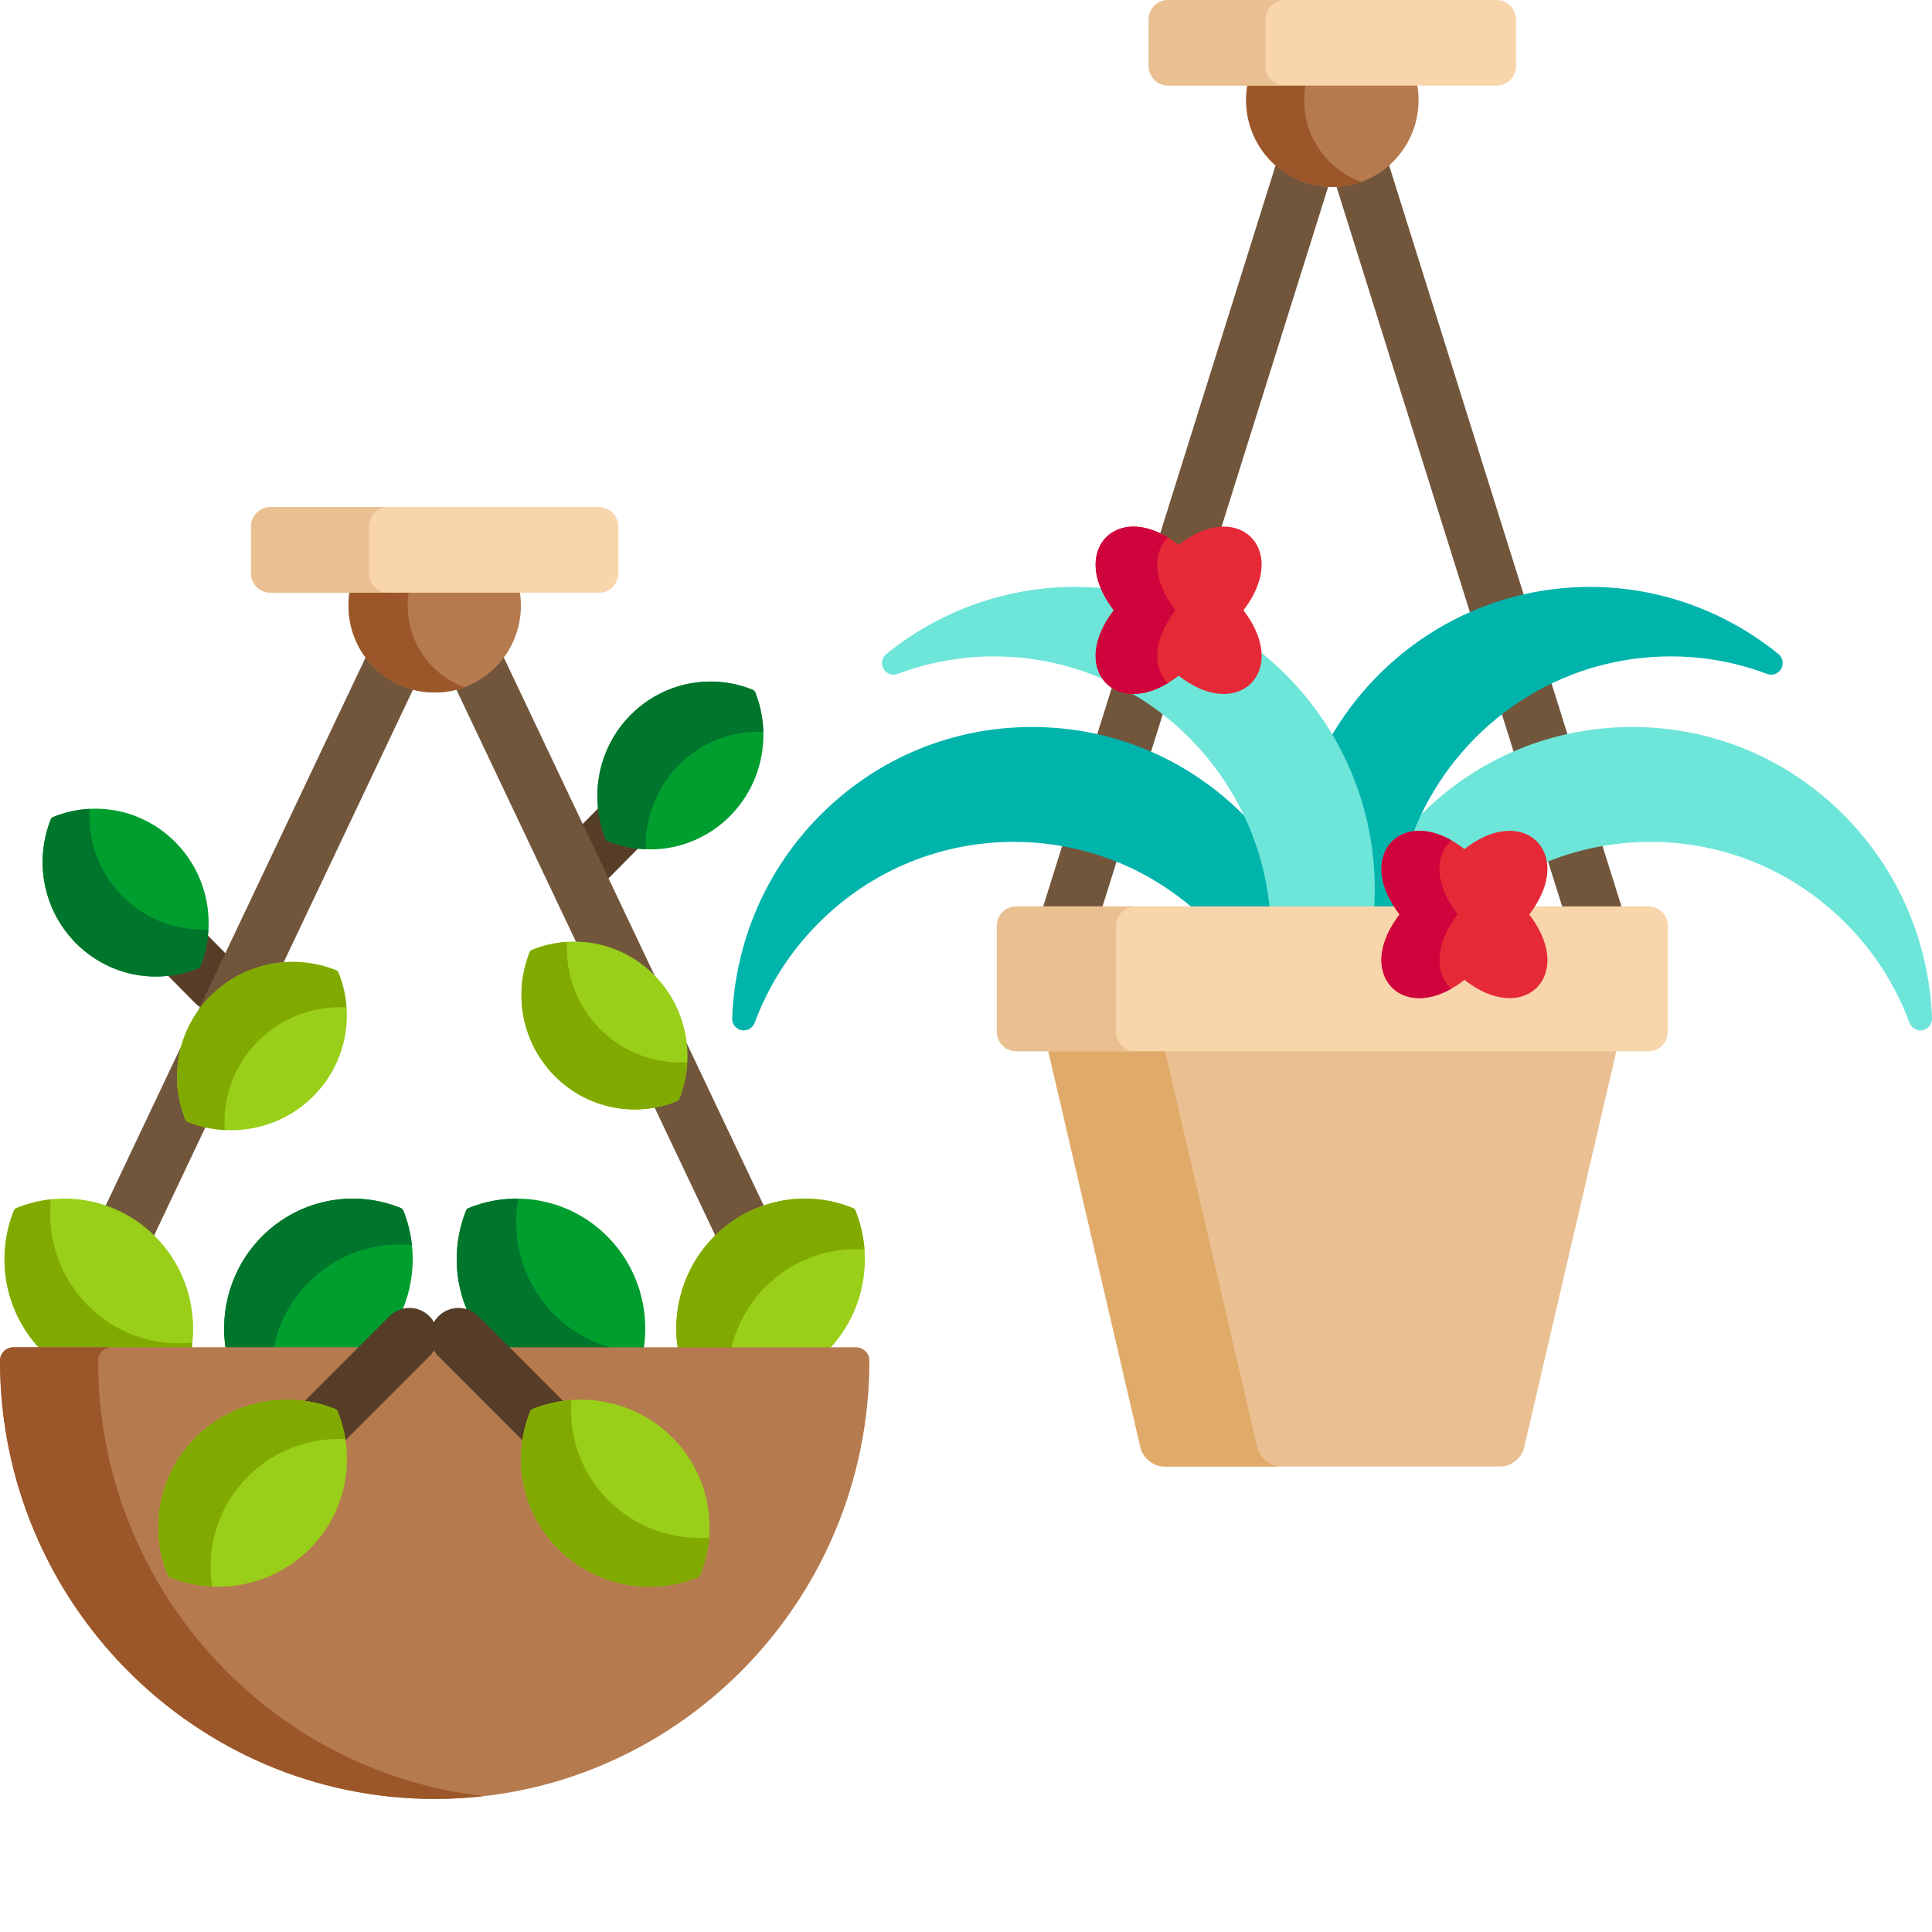 <svg xmlns="http://www.w3.org/2000/svg" version="1.1" xmlns:xlink="http://www.w3.org/1999/xlink" xmlns:svgjs="http://svgjs.com/svgjs" width="512" height="512" x="0" y="0" viewBox="0 0 512.002 512" style="enable-background:new 0 0 512 512" xml:space="preserve" class=""><g><path xmlns="http://www.w3.org/2000/svg" d="m53.164 266.969c.598-.777 1.242-1.527 1.918-2.254l5.387-11.355-6.281-6.348c-.23 2.898-.887 5.789-2 8.582-.035.055-.062.074-.09.086-2.715 1.102-5.551 1.77-8.449 2.008l8.117 8.207c.426.43.902.77 1.398 1.074zm0 0" fill="#563d28" data-original="#563d28"></path><path xmlns="http://www.w3.org/2000/svg" d="m52.871 256.344c-.109.105-.234.191-.379.254-11.176 4.539-23.895 1.91-32.406-6.695-8.512-8.602-11.113-21.461-6.625-32.758.055-.148.145-.277.25-.387.109-.105.234-.191.379-.25 11.172-4.539 23.895-1.91 32.406 6.691 8.516 8.605 11.113 21.469 6.621 32.762-.055.145-.141.273-.246.383zm0 0" fill="#009e2f" data-original="#009e2f"></path><path xmlns="http://www.w3.org/2000/svg" d="m32.434 237.488c-6.148-6.215-9.191-14.652-8.727-23.113-3.242.172-6.492.863-9.617 2.133-.145.059-.27.145-.379.25-.105.109-.195.238-.25.387-4.488 11.297-1.887 24.152 6.625 32.758 8.512 8.605 21.23 11.234 32.406 6.695.145-.062.27-.148.379-.254.105-.109.191-.238.25-.383 1.246-3.137 1.926-6.395 2.105-9.648-8.348.449-16.66-2.629-22.793-8.824zm0 0" fill="#00752c" data-original="#00752c" class=""></path><path xmlns="http://www.w3.org/2000/svg" d="m160.422 233.312c.5-.309.977-.672 1.41-1.109l8.117-8.207c-2.898-.238-5.738-.91-8.469-2.02l-.074-.074c-1.109-2.793-1.766-5.684-2-8.582l-5.723 5.789zm0 0" fill="#563d28" data-original="#563d28"></path><path xmlns="http://www.w3.org/2000/svg" d="m160.727 222.652c.109.105.234.195.379.254 11.176 4.539 23.895 1.91 32.406-6.695 8.512-8.605 11.113-21.461 6.625-32.762-.059-.145-.145-.273-.25-.383-.113-.105-.234-.188-.379-.25-11.172-4.539-23.895-1.914-32.41 6.691-8.512 8.605-11.109 21.465-6.621 32.762.059.145.145.273.25.383zm0 0" fill="#009e2f" data-original="#009e2f"></path><path xmlns="http://www.w3.org/2000/svg" d="m179.875 202.77c6.035-6.098 14.191-9.176 22.406-8.844-.098-3.527-.793-7.07-2.145-10.477-.059-.145-.145-.273-.25-.383-.113-.105-.234-.188-.379-.25-11.172-4.539-23.895-1.914-32.41 6.691-8.512 8.605-11.109 21.465-6.621 32.762.059.145.145.273.25.383.109.105.234.195.379.254 3.25 1.32 6.629 2.016 10 2.152-.23-8.18 2.82-16.273 8.77-22.289zm0 0" fill="#00752c" data-original="#00752c" class=""></path><path xmlns="http://www.w3.org/2000/svg" d="m172.68 259.125c.875.887 1.672 1.828 2.418 2.801l-42.074-88.715c-2.973 4.223-7.379 7.348-12.504 8.645l32.586 68.703c7.391.23 14.309 3.246 19.574 8.566zm0 0" fill="#72563c" data-original="#72563c"></path><path xmlns="http://www.w3.org/2000/svg" d="m202.812 320.363-22.445-47.328c1.375 5.797 1.016 11.996-1.285 17.781-.039.051-.066.074-.094.086-1.926.781-3.918 1.344-5.945 1.691l16.961 35.758c3.672-3.68 8.047-6.383 12.809-7.988zm0 0" fill="#72563c" data-original="#72563c"></path><path xmlns="http://www.w3.org/2000/svg" d="m97.375 173.211-69.789 147.152c4.762 1.605 9.137 4.309 12.809 7.992l14.473-30.52c-1.602-.352-3.18-.824-4.719-1.438l-.086-.086c-4.441-10.949-1.871-23.418 6.547-31.77 4.918-4.875 11.25-7.828 18.074-8.484l35.191-74.203c-5.121-1.297-9.523-4.422-12.5-8.645zm0 0" fill="#72563c" data-original="#72563c"></path><path xmlns="http://www.w3.org/2000/svg" d="m92.773 156.062c-.277 1.43-.426 2.91-.426 4.426 0 12.719 10.23 23.031 22.852 23.031 12.617 0 22.848-10.312 22.848-23.031 0-1.516-.148-2.996-.426-4.426zm0 0" fill="#b57a4e" data-original="#b57a4e"></path><path xmlns="http://www.w3.org/2000/svg" d="m108.031 160.488c0-1.516.164-2.992.441-4.426h-15.699c-.277 1.43-.426 2.91-.426 4.426 0 12.719 10.23 23.031 22.852 23.031 2.754 0 5.395-.488 7.84-1.391-8.754-3.227-15.008-11.699-15.008-21.641zm0 0" fill="#9b5729" data-original="#9b5729"></path><path xmlns="http://www.w3.org/2000/svg" d="m163.871 151.938c0 2.82-2.305 5.125-5.121 5.125h-87.102c-2.816 0-5.121-2.305-5.121-5.125v-12.426c0-2.816 2.305-5.121 5.121-5.121h87.102c2.816 0 5.117 2.305 5.117 5.121v12.426zm0 0" fill="#f8d5ab" data-original="#f8d5ab"></path><path xmlns="http://www.w3.org/2000/svg" d="m97.793 151.938v-12.426c0-2.816 2.305-5.121 5.117-5.121h-31.262c-2.816 0-5.121 2.305-5.121 5.121v12.426c0 2.82 2.305 5.125 5.121 5.125h31.262c-2.812 0-5.117-2.305-5.117-5.125zm0 0" fill="#eac092" data-original="#eac092"></path><path xmlns="http://www.w3.org/2000/svg" d="m49.391 297.074c-.105-.109-.195-.238-.254-.383-4.594-11.328-1.934-24.227 6.77-32.855 8.707-8.633 21.715-11.27 33.145-6.715.148.055.277.145.391.25.105.109.191.238.254.387 4.59 11.328 1.934 24.227-6.77 32.855-8.707 8.633-21.719 11.266-33.148 6.715-.145-.059-.273-.145-.387-.254zm0 0" fill="#99ce19" data-original="#99ce19"></path><path xmlns="http://www.w3.org/2000/svg" d="m68.477 275.809c6.281-6.223 14.797-9.312 23.348-8.852-.223-3.102-.918-6.207-2.129-9.199-.062-.148-.148-.273-.254-.383-.113-.109-.242-.199-.391-.254-11.43-4.555-24.438-1.918-33.145 6.715-8.703 8.633-11.363 21.527-6.77 32.855.059.145.148.273.254.383.113.109.242.199.387.254 3.188 1.273 6.492 1.961 9.797 2.137-.621-8.645 2.496-17.305 8.902-23.656zm0 0" fill="#81aa00" data-original="#81aa00"></path><path xmlns="http://www.w3.org/2000/svg" d="m179.766 291.566c-.113.105-.238.191-.379.254-11.176 4.539-23.895 1.906-32.41-6.691-8.508-8.609-11.109-21.465-6.621-32.762.055-.148.141-.277.25-.387.109-.102.234-.191.379-.25 11.172-4.539 23.895-1.914 32.406 6.691s11.113 21.469 6.621 32.762c-.059.145-.141.273-.246.383zm0 0" fill="#99ce19" data-original="#99ce19"></path><path xmlns="http://www.w3.org/2000/svg" d="m158.988 272.68c-6.137-6.207-9.18-14.621-8.73-23.066-3.129.207-6.258.891-9.273 2.117-.145.059-.27.148-.383.25-.105.109-.191.238-.246.387-4.492 11.297-1.891 24.148 6.621 32.762 8.512 8.602 21.234 11.23 32.41 6.691.141-.062.266-.148.375-.254.105-.109.191-.238.25-.383 1.254-3.152 1.934-6.426 2.109-9.695-8.461.547-16.918-2.531-23.133-8.809zm0 0" fill="#81aa00" data-original="#81aa00"></path><path xmlns="http://www.w3.org/2000/svg" d="m103.902 349.527c.688-.688 1.5-1.195 2.387-1.516 3.805-8.426 4.172-18.219.621-27.152-.062-.168-.164-.312-.285-.438-.125-.117-.266-.219-.43-.285-12.699-5.156-27.152-2.168-36.828 7.605-7.965 8.055-11.359 19.383-9.465 30.301h35.492zm0 0" fill="#009e2f" data-original="#009e2f"></path><path xmlns="http://www.w3.org/2000/svg" d="m72.332 358.043c1.211-6.738 4.402-13.102 9.414-18.168 7.336-7.414 17.418-10.91 27.402-9.93-.332-3.066-1.062-6.121-2.238-9.086-.062-.168-.164-.312-.285-.438-.125-.117-.266-.219-.43-.285-12.699-5.156-27.152-2.168-36.828 7.605-7.965 8.055-11.359 19.383-9.465 30.301zm0 0" fill="#00752c" data-original="#00752c" class=""></path><path xmlns="http://www.w3.org/2000/svg" d="m50.672 358.043c1.895-10.914-1.504-22.246-9.473-30.297-9.672-9.781-24.125-12.77-36.82-7.609-.168.066-.309.168-.434.285-.121.125-.215.27-.285.438-5.094 12.82-2.152 27.402 7.484 37.184zm0 0" fill="#99ce19" data-original="#99ce19"></path><path xmlns="http://www.w3.org/2000/svg" d="m50.664 358.043c.129-.742.234-1.488.316-2.234-10.09 1.098-20.316-2.391-27.73-9.887-7.422-7.504-10.871-17.855-9.777-28.066-3.07.336-6.129 1.074-9.094 2.281-.168.066-.309.168-.434.285-.121.125-.215.27-.285.438-5.094 12.82-2.152 27.402 7.484 37.184zm0 0" fill="#81aa00" data-original="#81aa00"></path><path xmlns="http://www.w3.org/2000/svg" d="m219.25 358.043c9.637-9.777 12.578-24.363 7.484-37.184-.062-.168-.164-.312-.285-.438-.125-.117-.266-.219-.43-.285-12.695-5.156-27.152-2.168-36.828 7.609-7.965 8.051-11.359 19.379-9.465 30.297zm0 0" fill="#99ce19" data-original="#99ce19"></path><path xmlns="http://www.w3.org/2000/svg" d="m193.613 358.043c1.367-6.277 4.465-12.18 9.168-16.934 7.07-7.145 16.688-10.641 26.309-10.008-.262-3.457-1.031-6.91-2.355-10.242-.062-.168-.164-.312-.285-.438-.125-.117-.266-.219-.43-.285-12.695-5.156-27.152-2.168-36.824 7.609-7.969 8.051-11.363 19.379-9.469 30.297zm0 0" fill="#81aa00" data-original="#81aa00"></path><path xmlns="http://www.w3.org/2000/svg" d="m161.027 327.742c-9.676-9.777-24.129-12.766-36.824-7.605-.168.066-.309.168-.434.285-.121.125-.215.27-.281.438-3.582 9.008-3.176 18.883.715 27.355.695.316 1.34.758 1.895 1.312l8.512 8.52h35.887c1.895-10.918-1.504-22.25-9.469-30.305zm0 0" fill="#009e2f" data-original="#009e2f"></path><path xmlns="http://www.w3.org/2000/svg" d="m126.098 349.527 8.512 8.516h31.875c-7.312-.953-14.277-4.277-19.723-9.785-8.035-8.125-11.418-19.586-9.41-30.594-4.418-.055-8.883.738-13.148 2.473-.164.066-.309.168-.43.285-.121.125-.215.27-.285.434-3.578 9.012-3.176 18.887.715 27.359.695.316 1.34.754 1.895 1.312zm0 0" fill="#00752c" data-original="#00752c" class=""></path><g xmlns="http://www.w3.org/2000/svg" fill="#72563c"><path d="m410.898 180.23c-4.664 2.242-9.078 4.961-13.176 8.109l3.691 11.777c4.586-1.996 9.359-3.539 14.273-4.617zm0 0" fill="#72563c" data-original="#72563c"></path><path d="m404.078 158.477-36.277-115.695c-3.703 3.406-8.57 5.547-13.918 5.738l35.957 114.684c4.562-2.016 9.324-3.609 14.238-4.727zm0 0" fill="#72563c" data-original="#72563c"></path><path d="m409.953 227.352 4.348 13.855h15.719l-5.629-17.957c-4.934.871-9.762 2.23-14.438 4.102zm0 0" fill="#72563c" data-original="#72563c"></path><path d="m311.73 145.191.617.48.617-.48c4.332-3.398 7.957-4.414 10.457-4.602l28.867-92.07c-5.348-.191-10.215-2.332-13.918-5.738l-31.203 99.512c1.406.688 2.934 1.621 4.562 2.898zm0 0" fill="#72563c" data-original="#72563c"></path><path d="m304.738 200.176 3.73-11.895c-2.477-1.891-5.082-3.652-7.824-5.254l-.227-.133-.258-.004c-2-.039-3.773-.609-5.211-1.629l-4.473 14.27c4.906 1.086 9.68 2.637 14.262 4.645zm0 0" fill="#72563c" data-original="#72563c"></path><path d="m291.871 241.207 4.328-13.801c-4.637-1.863-9.465-3.242-14.426-4.129l-5.621 17.93zm0 0" fill="#72563c" data-original="#72563c"></path></g><path xmlns="http://www.w3.org/2000/svg" d="m488.781 216.141c-15.02-15.145-34.992-23.48-56.238-23.48-21.246 0-41.219 8.34-56.238 23.48-.59.598-1.168 1.203-1.738 1.816-.277.641-.555 1.281-.816 1.934l-.633 1.574 1.684-.207c.461-.059.887-.086 1.309-.086 2.488 0 6.477.805 11.363 4.633l.617.484.617-.484c4.891-3.828 8.879-4.633 11.363-4.633 3.746 0 6.812 1.875 8.199 5.016.367.828.609 1.711.73 2.633 8.863-3.746 18.465-5.715 28.367-5.715 19.594 0 38.02 7.691 51.875 21.66 7.457 7.516 13.113 16.367 16.809 26.301.453 1.219 1.613 2 2.879 2 .195 0 .398-.02.598-.059 1.48-.293 2.527-1.617 2.473-3.125-.73-20.297-8.977-39.387-23.219-53.742zm0 0" fill="#6ee5d9" data-original="#6ee5d9"></path><path xmlns="http://www.w3.org/2000/svg" d="m471.305 173.332c-14.102-11.477-31.812-17.801-49.871-17.801-1.867 0-3.762.07-5.633.203-27.332 1.926-50.508 17.633-63.301 39.902 7.777 13.309 11.789 29.023 10.641 45.562v.008h6.531c.066-.719.117-1.438.203-2.148-2.82-4.703-3.555-9.281-1.965-12.871 1.152-2.602 3.461-4.316 6.348-4.832 9.949-25.934 34.047-45.156 63.332-47.223 1.715-.121 3.449-.184 5.164-.184 8.738 0 17.332 1.562 25.535 4.645.352.133.719.195 1.078.195 1.074 0 2.105-.562 2.664-1.543.75-1.305.441-2.961-.727-3.914zm0 0" fill="#00b4ac" data-original="#00b4ac"></path><path xmlns="http://www.w3.org/2000/svg" d="m316.73 241.207h20.801c-.723-8.066-2.727-15.809-5.82-22.992-.648-.699-1.309-1.395-1.98-2.074-15.023-15.141-34.996-23.48-56.242-23.48-21.246 0-41.215 8.34-56.234 23.48-14.242 14.355-22.488 33.445-23.219 53.742-.051 1.508.996 2.832 2.473 3.125.203.039.402.059.602.059 1.262 0 2.422-.781 2.875-2 3.695-9.934 9.348-18.781 16.809-26.301 13.855-13.969 32.281-21.66 51.875-21.66 17.855 0 34.723 6.402 48.062 18.102zm0 0" fill="#00b4ac" data-original="#00b4ac"></path><path xmlns="http://www.w3.org/2000/svg" d="m336.527 241.207h27.617c1.906-27.754-10.527-53.227-30.91-69.059.273 2.074.051 4.023-.707 5.738-1.391 3.141-4.457 5.016-8.203 5.02-2.48 0-6.469-.805-11.359-4.637l-.617-.484-.617.484c-4.891 3.832-8.879 4.637-11.363 4.637-.898 0-1.754-.117-2.559-.32 21.492 11.523 36.449 33.441 38.719 58.621zm0 0" fill="#6ee5d9" data-original="#6ee5d9"></path><path xmlns="http://www.w3.org/2000/svg" d="m292.164 177.891c-1.887-4.273-.504-9.941 3.793-15.555l.465-.609-.465-.605c-1.32-1.727-2.363-3.457-3.125-5.148-.82-.086-1.637-.18-2.461-.238-1.871-.133-3.766-.199-5.637-.199-18.055 0-35.762 6.32-49.867 17.801-1.168.949-1.477 2.609-.727 3.914.562.977 1.594 1.543 2.668 1.543.359 0 .723-.062 1.078-.195 8.203-3.082 16.793-4.645 25.535-4.645 1.711 0 3.445.059 5.164.18 9.211.652 17.906 3.016 25.816 6.738-.949-.793-1.711-1.797-2.238-2.98zm0 0" fill="#6ee5d9" data-original="#6ee5d9"></path><path xmlns="http://www.w3.org/2000/svg" d="m277.594 277.598 24.668 106.059c.637 2.746 3.461 4.988 6.277 4.988h89.094c2.816 0 5.641-2.242 6.277-4.988l24.668-106.059zm0 0" fill="#eac092" data-original="#eac092"></path><path xmlns="http://www.w3.org/2000/svg" d="m333.203 383.656-24.668-106.059h-30.941l24.668 106.059c.637 2.746 3.465 4.988 6.277 4.988h30.945c-2.816 0-5.645-2.242-6.281-4.988zm0 0" fill="#e0aa68" data-original="#e0aa68"></path><path xmlns="http://www.w3.org/2000/svg" d="m330.746 21.672c-.332 1.562-.512 3.18-.512 4.84 0 12.719 10.23 23.031 22.852 23.031 12.617 0 22.852-10.312 22.852-23.031 0-1.66-.18-3.277-.512-4.84zm0 0" fill="#b57a4e" data-original="#b57a4e"></path><path xmlns="http://www.w3.org/2000/svg" d="m345.602 26.512c0-1.664.188-3.277.52-4.84h-15.375c-.332 1.562-.512 3.18-.512 4.84 0 12.719 10.23 23.031 22.852 23.031 2.695 0 5.281-.473 7.684-1.34-8.84-3.18-15.168-11.688-15.168-21.691zm0 0" fill="#9b5729" data-original="#9b5729"></path><path xmlns="http://www.w3.org/2000/svg" d="m436.875 240.207h-31.305c-.344.512-.703 1.023-1.094 1.531l-.465.609.465.609c4.301 5.605 5.68 11.273 3.793 15.547-1.391 3.141-4.457 5.016-8.203 5.016-2.484 0-6.469-.805-11.359-4.633l-.617-.484-.617.484c-4.891 3.828-8.879 4.633-11.363 4.633-3.746 0-6.812-1.875-8.203-5.016-1.887-4.273-.508-9.941 3.793-15.547l.465-.609-.465-.609c-.391-.508-.75-1.02-1.094-1.531h-101.309c-2.816 0-5.121 2.305-5.121 5.121v28.148c0 2.812 2.305 5.121 5.121 5.121h167.578c2.816 0 5.117-2.309 5.117-5.121v-28.148c.004-2.816-2.301-5.121-5.117-5.121zm0 0" fill="#f8d5ab" data-original="#f8d5ab"></path><path xmlns="http://www.w3.org/2000/svg" d="m295.781 273.477v-28.148c0-2.816 2.305-5.121 5.121-5.121h-31.605c-2.816 0-5.121 2.305-5.121 5.121v28.148c0 2.812 2.305 5.121 5.121 5.121h31.605c-2.816 0-5.121-2.305-5.121-5.121zm0 0" fill="#eac092" data-original="#eac092"></path><path xmlns="http://www.w3.org/2000/svg" d="m400.066 264.52c-2.738 0-6.922-.887-11.977-4.848-5.055 3.961-9.242 4.848-11.98 4.848-4.156 0-7.562-2.098-9.117-5.609-2.047-4.637-.582-10.699 3.91-16.562-4.492-5.867-5.957-11.934-3.91-16.562 1.555-3.512 4.961-5.613 9.117-5.613 2.738 0 6.922.887 11.98 4.848 5.051-3.961 9.238-4.848 11.977-4.848 4.156 0 7.562 2.102 9.117 5.613 2.051 4.633.582 10.695-3.914 16.562 4.496 5.863 5.961 11.926 3.914 16.562-1.555 3.512-4.961 5.609-9.117 5.609zm0 0" fill="#e62937" data-original="#e62937"></path><path xmlns="http://www.w3.org/2000/svg" d="m382.375 258.91c-2.051-4.637-.582-10.699 3.91-16.562-4.492-5.867-5.957-11.934-3.91-16.562.539-1.219 1.312-2.254 2.254-3.102-3.508-1.992-6.434-2.512-8.52-2.512-4.152 0-7.559 2.102-9.113 5.609-2.051 4.633-.582 10.699 3.91 16.566-4.496 5.863-5.961 11.926-3.914 16.559 1.559 3.516 4.965 5.613 9.117 5.613h.004c2.082 0 5.008-.52 8.512-2.512-.938-.844-1.715-1.879-2.25-3.098zm0 0" fill="#cf043c" data-original="#cf043c"></path><path xmlns="http://www.w3.org/2000/svg" d="m324.324 183.906c-2.738 0-6.926-.891-11.977-4.848-5.055 3.957-9.242 4.848-11.98 4.848-4.152 0-7.559-2.098-9.113-5.613-2.051-4.633-.586-10.695 3.91-16.566-4.492-5.859-5.961-11.926-3.91-16.559 1.555-3.512 4.961-5.613 9.113-5.613 2.738 0 6.926.887 11.98 4.848 5.055-3.961 9.238-4.848 11.977-4.848 4.156 0 7.562 2.102 9.117 5.613 2.047 4.633.582 10.699-3.91 16.559 4.492 5.863 5.957 11.934 3.91 16.566-1.555 3.512-4.961 5.609-9.117 5.613zm0 0" fill="#e62937" data-original="#e62937"></path><path xmlns="http://www.w3.org/2000/svg" d="m307.598 178.293c-2.051-4.633-.582-10.695 3.91-16.566-4.492-5.859-5.961-11.926-3.91-16.559.469-1.055 1.121-1.965 1.891-2.746-3.773-2.289-6.918-2.867-9.121-2.867-4.152 0-7.559 2.102-9.113 5.613-2.051 4.633-.582 10.699 3.91 16.559-4.492 5.871-5.961 11.934-3.91 16.566 1.555 3.516 4.961 5.613 9.113 5.613 2.207 0 5.348-.582 9.121-2.863-.773-.781-1.426-1.691-1.891-2.75zm0 0" fill="#cf043c" data-original="#cf043c"></path><path xmlns="http://www.w3.org/2000/svg" d="m401.758 17.551c0 2.816-2.305 5.121-5.121 5.121h-87.102c-2.816 0-5.121-2.305-5.121-5.121v-12.43c0-2.816 2.305-5.121 5.121-5.121h87.102c2.816 0 5.121 2.305 5.121 5.121zm0 0" fill="#f8d5ab" data-original="#f8d5ab"></path><path xmlns="http://www.w3.org/2000/svg" d="m335.359 17.551v-12.43c0-2.816 2.305-5.121 5.121-5.121h-30.945c-2.816 0-5.121 2.305-5.121 5.121v12.43c0 2.816 2.305 5.121 5.121 5.121h30.945c-2.816 0-5.121-2.305-5.121-5.121zm0 0" fill="#eac092" data-original="#eac092"></path><path xmlns="http://www.w3.org/2000/svg" d="m226.855 357.043h-93.246l14.395 14.41c-2.316.406-4.586 1.051-6.766 1.914l-.191.078-.23.191c-.145.152-.238.289-.297.434-.828 2.047-1.453 4.195-1.867 6.414l-21.75-21.77c-.391-.395-.738-.852-1.035-1.363l-.176-.309h-1.383l-.176.309c-.293.512-.645.973-1.035 1.363l-21.746 21.77c-.414-2.215-1.035-4.359-1.863-6.395-.066-.16-.156-.297-.262-.406-.141-.145-.281-.234-.43-.301-2.199-.875-4.477-1.52-6.801-1.93l14.395-14.41h-92.844c-1.961 0-3.547 1.602-3.547 3.574 0 64.027 51.68 116.121 115.199 116.121s115.199-52.094 115.199-116.121c0-1.973-1.586-3.574-3.543-3.574zm0 0" fill="#b57a4e" data-original="#b57a4e"></path><path xmlns="http://www.w3.org/2000/svg" d="m26 360.617c0-1.973 1.586-3.574 3.547-3.574h-26c-1.961 0-3.547 1.602-3.547 3.574 0 64.027 51.68 116.121 115.199 116.121 4.375 0 8.691-.266 12.941-.75-57.395-6.559-102.141-55.793-102.141-115.371zm0 0" fill="#9b5729" data-original="#9b5729"></path><path xmlns="http://www.w3.org/2000/svg" d="m141.441 374.453c.012-.027.039-.066.082-.109.008-.004.043-.027.086-.047 2.746-1.094 5.602-1.805 8.508-2.141l-23.312-23.336c-2.926-2.93-7.676-2.934-10.605-.008-.48.484-.875 1.016-1.199 1.578-.324-.562-.719-1.094-1.199-1.578-2.934-2.926-7.68-2.922-10.605.008l-23.316 23.336c2.914.336 5.766 1.047 8.523 2.145.031.016.066.039.094.066.023.023.051.062.066.098 1.074 2.648 1.754 5.375 2.105 8.117l23.137-23.16c.48-.48.871-1.012 1.195-1.574.32.562.715 1.094 1.191 1.574l23.141 23.164c.352-2.746 1.035-5.48 2.109-8.133zm0 0" fill="#563d28" data-original="#563d28"></path><path xmlns="http://www.w3.org/2000/svg" d="m89.199 373.652c.121.125.219.266.285.426 5.105 12.59 2.148 26.918-7.523 36.512-9.676 9.586-24.129 12.516-36.824 7.461-.168-.062-.312-.164-.434-.285-.117-.121-.215-.262-.285-.426-5.102-12.586-2.145-26.918 7.523-36.504 9.676-9.594 24.133-12.52 36.832-7.465.16.066.305.164.426.281zm0 0" fill="#99ce19" data-original="#99ce19"></path><path xmlns="http://www.w3.org/2000/svg" d="m65.789 391.223c6.926-6.871 16.305-10.301 25.734-9.852-.398-2.461-1.074-4.906-2.039-7.293-.066-.16-.164-.301-.285-.426-.121-.117-.266-.215-.426-.281-12.699-5.055-27.156-2.129-36.832 7.465-9.668 9.586-12.621 23.918-7.523 36.504.07.164.168.305.285.426.121.121.266.223.434.285 3.602 1.434 7.352 2.203 11.09 2.383-1.699-10.551 1.723-21.441 9.562-29.211zm0 0" fill="#81aa00" data-original="#81aa00"></path><path xmlns="http://www.w3.org/2000/svg" d="m140.801 373.652c-.121.125-.219.266-.285.426-5.105 12.59-2.148 26.918 7.523 36.512 9.676 9.586 24.125 12.516 36.824 7.461.168-.062.312-.164.434-.285.117-.121.215-.262.285-.426 5.098-12.586 2.148-26.918-7.523-36.504-9.676-9.594-24.129-12.52-36.828-7.465-.164.066-.309.164-.43.281zm0 0" fill="#99ce19" data-original="#99ce19"></path><path xmlns="http://www.w3.org/2000/svg" d="m161.324 397.699c-7.211-7.148-10.68-16.934-9.871-26.668-3.449.254-6.898 1.02-10.227 2.34-.16.066-.305.164-.426.281-.121.125-.219.266-.285.426-5.105 12.59-2.148 26.918 7.523 36.512 9.676 9.586 24.125 12.516 36.824 7.461.164-.062.312-.164.434-.285.117-.121.215-.262.285-.426 1.297-3.203 2.066-6.516 2.344-9.84-9.719.711-19.461-2.727-26.602-9.801zm0 0" fill="#81aa00" data-original="#81aa00"></path></g></svg>